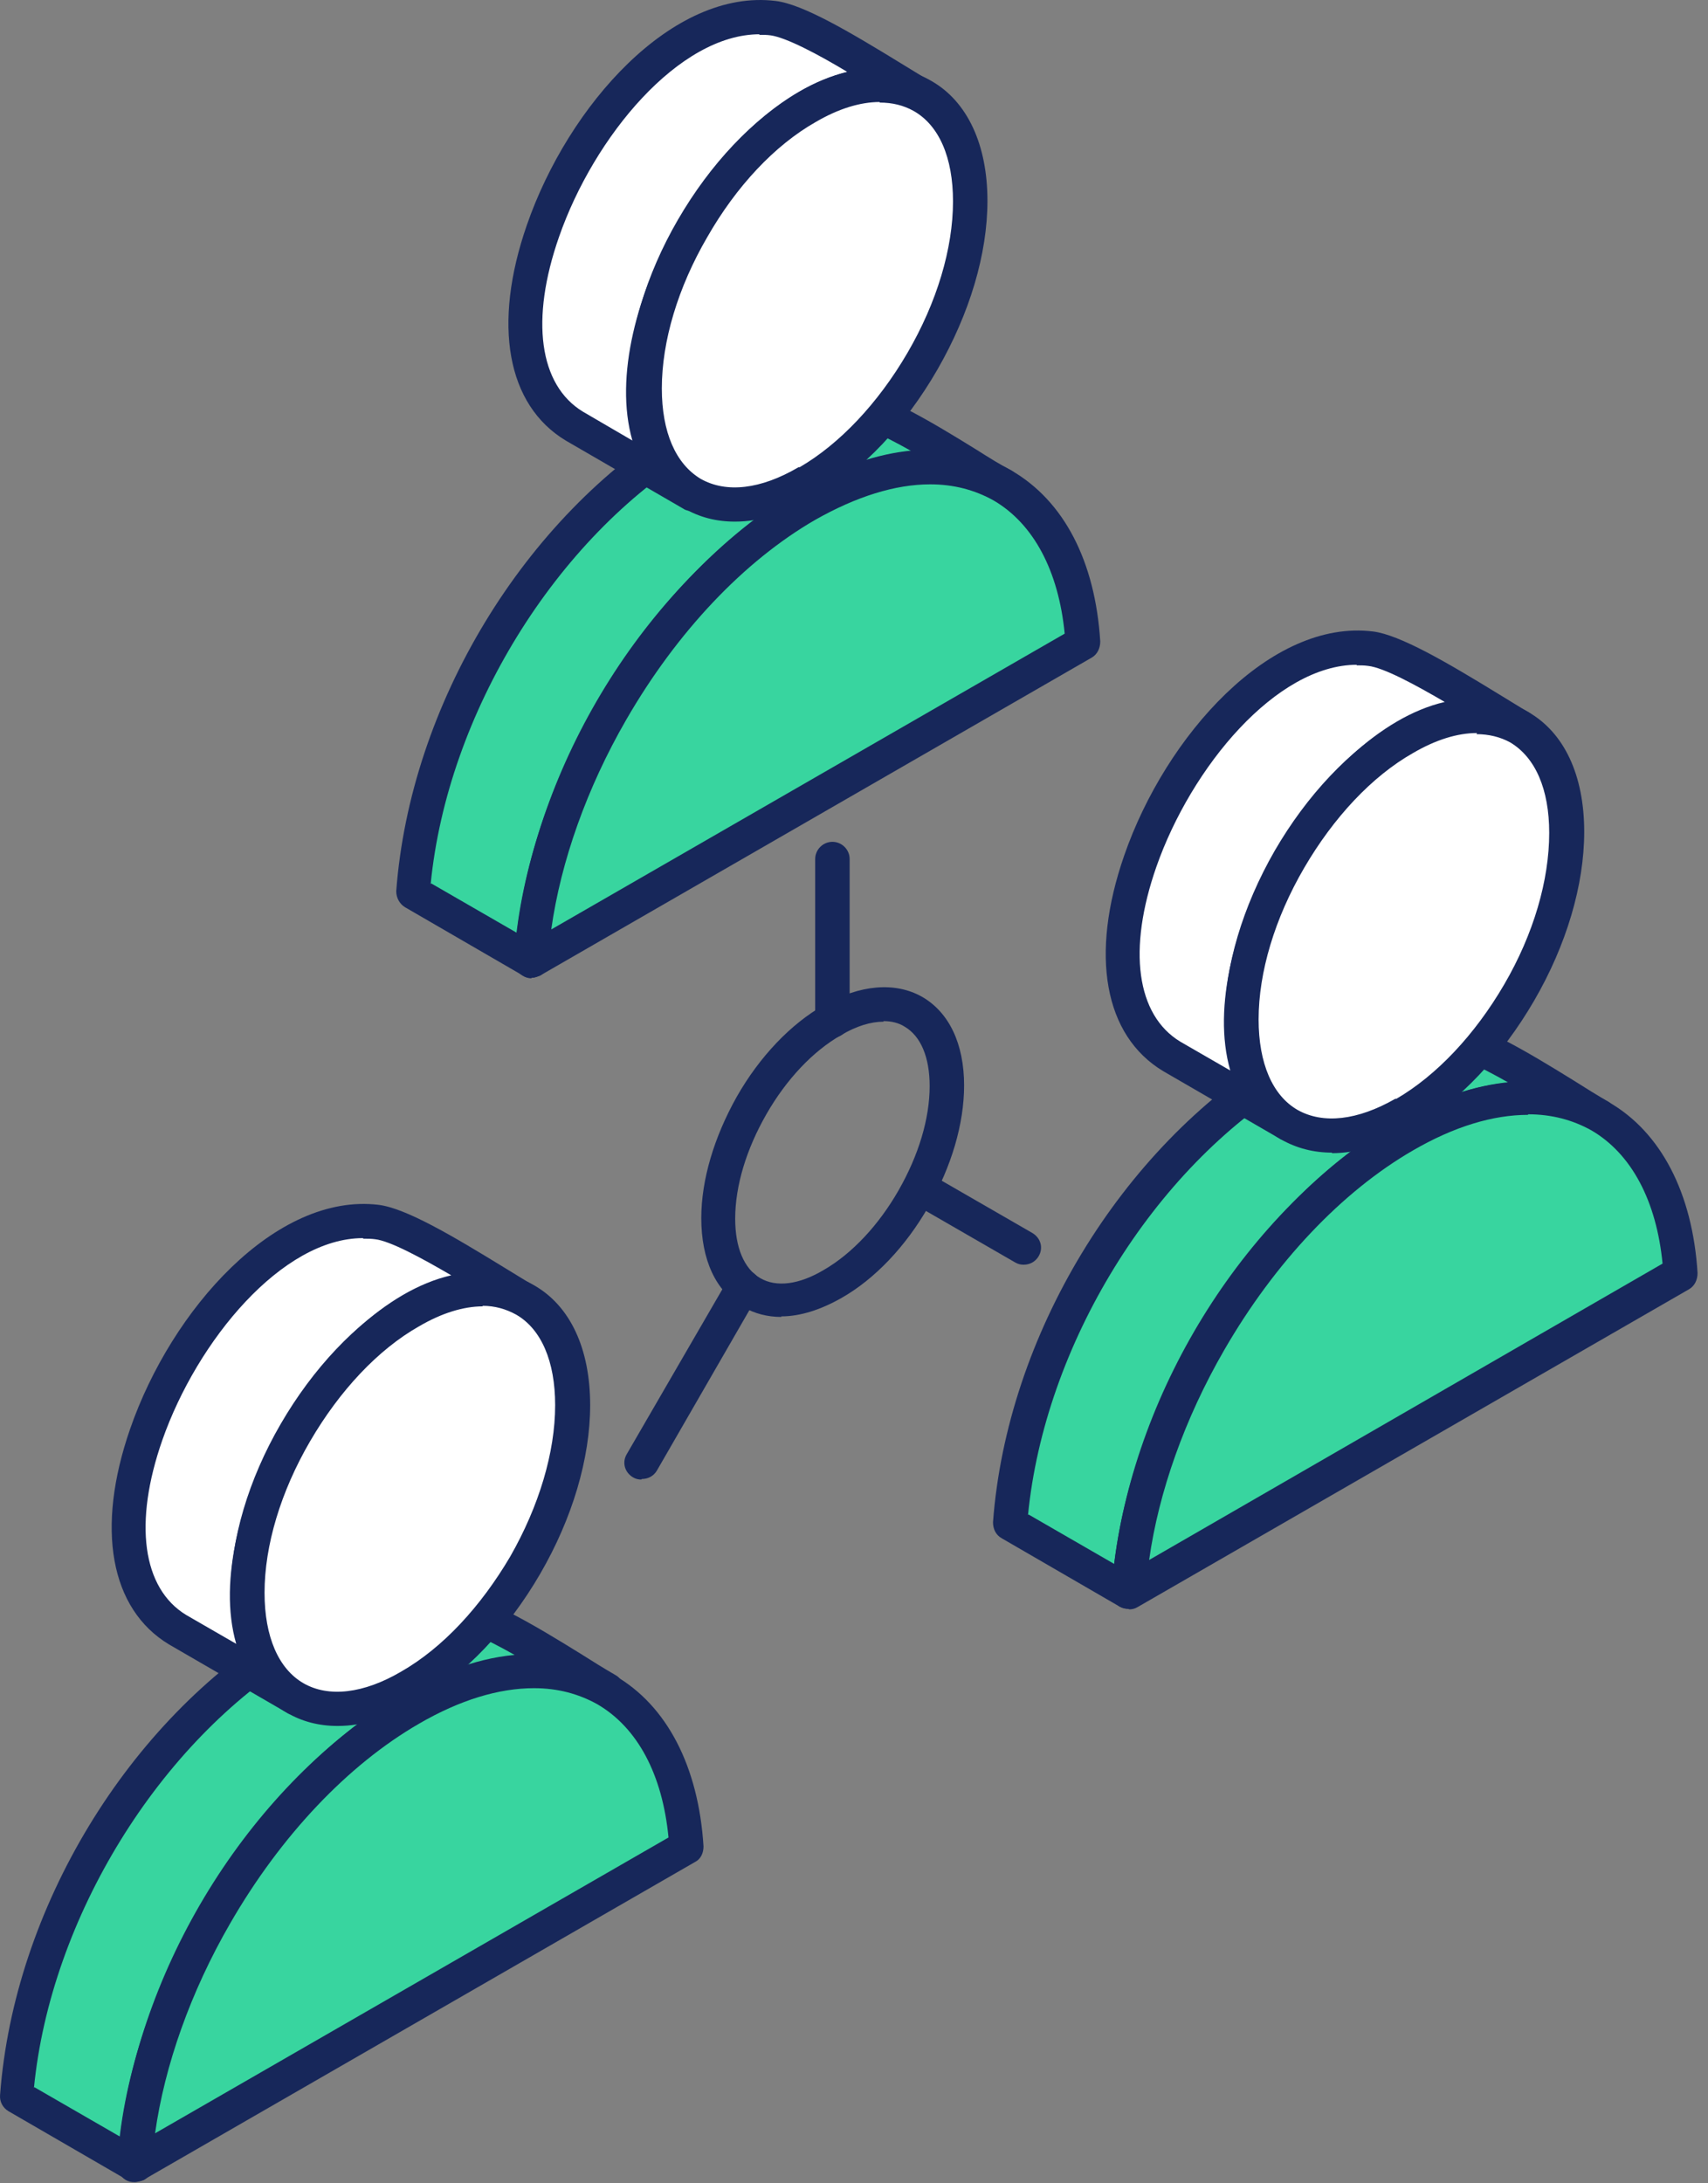 <svg width="133" height="170" viewBox="0 0 133 170" fill="none" xmlns="http://www.w3.org/2000/svg">
<rect x="0" y="0" width="133" height="170" fill="#808080" stroke="none"/>
<path fill-rule="evenodd" clip-rule="evenodd" d="M68.8 79.55C67.805 79.55 66.68 79.896 65.512 80.587C63.305 81.841 61.228 84.045 59.671 86.767C58.113 89.49 57.248 92.342 57.248 94.892C57.248 97.139 57.94 98.781 59.195 99.516C60.45 100.25 62.224 100.034 64.171 98.867C66.334 97.614 68.411 95.41 69.968 92.688C71.526 89.965 72.391 87.113 72.391 84.563C72.391 82.316 71.699 80.674 70.444 79.939C69.968 79.637 69.406 79.507 68.8 79.507V79.55ZM60.839 102.541C59.757 102.541 58.762 102.281 57.853 101.763C55.733 100.553 54.608 98.09 54.608 94.848C54.608 91.867 55.604 88.539 57.377 85.384C59.151 82.273 61.575 79.723 64.171 78.254C66.983 76.655 69.709 76.439 71.786 77.606C73.906 78.816 75.074 81.279 75.074 84.52C75.074 87.502 74.079 90.873 72.305 93.941C70.531 97.052 68.108 99.602 65.512 101.071C63.911 101.979 62.31 102.497 60.839 102.497V102.541Z" fill="#17275A"/>
<path fill-rule="evenodd" clip-rule="evenodd" d="M79.704 98.473C79.487 98.473 79.271 98.429 79.055 98.3L70.964 93.632C70.315 93.287 70.098 92.466 70.488 91.817C70.834 91.169 71.656 90.953 72.305 91.342L80.396 96.009C81.045 96.398 81.261 97.176 80.872 97.824C80.612 98.257 80.18 98.473 79.704 98.473Z" fill="#17275A"/>
<path fill-rule="evenodd" clip-rule="evenodd" d="M49.936 115.201C49.719 115.201 49.503 115.158 49.287 115.028C48.638 114.639 48.421 113.861 48.811 113.213L56.729 99.557C57.118 98.909 57.897 98.693 58.546 99.039C59.195 99.427 59.411 100.205 59.022 100.854L51.147 114.51C50.888 114.942 50.455 115.158 49.979 115.158L49.936 115.201Z" fill="#17275A"/>
<path fill-rule="evenodd" clip-rule="evenodd" d="M62.829 39.315C67.719 36.635 72.824 35.036 78.059 37.802C74.252 35.598 68.714 31.622 64.82 31.147C60.796 30.672 57.075 32.098 53.657 33.999C41.758 41.216 33.234 55.693 32.196 69.522L41.412 74.837C42.45 61.052 50.974 46.531 62.873 39.358L62.829 39.315Z" fill="#38D59F"/>
<path fill-rule="evenodd" clip-rule="evenodd" d="M33.58 68.786L40.244 72.632C41.974 58.846 50.585 45.191 62.137 38.19H62.18C64.69 36.764 67.719 35.424 70.964 35.121C68.67 33.825 66.377 32.745 64.603 32.529C60.709 32.053 56.988 33.695 54.262 35.208C43.272 41.863 34.835 55.605 33.537 68.829L33.58 68.786ZM41.368 76.132C41.109 76.132 40.893 76.089 40.719 75.96L31.547 70.644C31.114 70.385 30.855 69.909 30.855 69.391C31.936 54.871 40.849 40.221 52.964 32.874C56.123 31.146 60.32 29.244 64.993 29.849C68.324 30.281 72.435 32.788 76.069 35.035C77.021 35.64 77.93 36.202 78.752 36.634C79.358 36.98 79.617 37.801 79.271 38.449C78.925 39.054 78.103 39.313 77.497 38.968C73.473 36.85 69.319 37.282 63.565 40.437C52.315 47.265 43.791 61.439 42.753 74.879C42.753 75.355 42.45 75.744 42.061 75.96C41.844 76.046 41.628 76.132 41.455 76.132H41.368Z" fill="#17275A"/>
<path fill-rule="evenodd" clip-rule="evenodd" d="M62.829 39.312L53.657 33.997L62.829 39.312ZM71.786 7.463C69.017 5.864 62.743 1.672 60.233 1.369C47.729 -0.186 34.143 26.737 44.7 33.133L53.873 38.448C42.321 31.101 59.671 1.11 71.786 7.463Z" fill="white"/>
<path fill-rule="evenodd" clip-rule="evenodd" d="M59.151 2.668C52.878 2.668 46.258 10.619 43.532 18.441C41.282 24.88 41.974 29.98 45.392 32.054L49.243 34.301C47.815 29.331 49.633 22.676 52.791 17.231C55.95 11.743 60.882 6.773 65.988 5.606C63.695 4.223 61.228 2.927 60.017 2.754C59.714 2.711 59.411 2.711 59.108 2.711L59.151 2.668ZM53.873 39.789C53.657 39.789 53.397 39.746 53.224 39.617L44.051 34.301C39.465 31.535 38.34 25.269 41.022 17.534C44.267 8.156 52.402 -0.919 60.406 0.075C62.526 0.334 66.118 2.452 70.271 5.001C71.137 5.52 71.872 5.995 72.478 6.341C73.127 6.687 73.343 7.508 72.997 8.156C72.651 8.804 71.829 9.02 71.223 8.675C65.988 5.952 59.195 11.57 55.171 18.528C51.147 25.485 49.676 34.172 54.652 37.326C55.257 37.715 55.474 38.536 55.084 39.141C54.825 39.573 54.392 39.789 53.959 39.789H53.873ZM62.829 40.654C62.613 40.654 62.353 40.611 62.18 40.481L53.008 35.166C52.575 34.949 52.315 34.474 52.315 33.999C52.315 33.523 52.618 33.048 53.051 32.832C53.44 32.616 53.916 32.616 54.306 32.832L63.478 38.147C63.868 38.363 64.127 38.795 64.171 39.271C64.171 39.703 63.954 40.178 63.565 40.395C63.565 40.395 63.089 40.654 62.829 40.654Z" fill="#17275A"/>
<path fill-rule="evenodd" clip-rule="evenodd" d="M78.06 37.802C73.993 35.468 68.541 35.987 62.829 39.315C56.902 42.729 51.493 48.606 47.599 55.347C44.008 61.527 41.715 68.442 41.369 74.794L84.29 50.032C83.944 44.068 81.608 39.833 78.06 37.759V37.802Z" fill="#38D59F"/>
<path fill-rule="evenodd" clip-rule="evenodd" d="M72.435 37.712C69.709 37.712 66.68 38.663 63.478 40.478C57.94 43.676 52.705 49.207 48.767 56.035C45.695 61.35 43.662 67.098 42.926 72.37L82.906 49.337C82.43 44.453 80.483 40.78 77.367 38.965C75.896 38.144 74.252 37.712 72.435 37.712ZM41.369 76.173C41.109 76.173 40.893 76.087 40.676 75.957C40.244 75.698 40.027 75.223 40.027 74.747C40.417 68.351 42.667 61.264 46.474 54.695C50.671 47.478 56.253 41.601 62.18 38.144C68.368 34.557 74.252 34.039 78.752 36.632C82.862 39.008 85.285 43.719 85.675 49.942C85.675 50.46 85.458 50.936 85.026 51.195L42.061 75.957C42.061 75.957 41.628 76.13 41.412 76.13L41.369 76.173Z" fill="#17275A"/>
<path fill-rule="evenodd" clip-rule="evenodd" d="M62.829 37.539C66.334 35.508 69.493 32.051 71.786 28.119C74.079 24.143 75.507 19.692 75.507 15.673C75.507 11.654 74.079 8.801 71.786 7.505C69.493 6.165 66.334 6.381 62.829 8.369C59.325 10.4 56.166 13.858 53.873 17.833C51.58 21.809 50.152 26.26 50.152 30.279C50.152 34.298 51.58 37.151 53.873 38.447C56.166 39.743 59.325 39.571 62.829 37.539Z" fill="white"/>
<path fill-rule="evenodd" clip-rule="evenodd" d="M68.497 7.943C66.983 7.943 65.295 8.462 63.521 9.499C60.32 11.314 57.334 14.512 55.084 18.445C52.791 22.377 51.536 26.569 51.536 30.242C51.536 33.656 52.618 36.12 54.565 37.286C56.555 38.41 59.238 38.107 62.18 36.379C62.18 36.379 62.223 36.379 62.267 36.379C65.382 34.564 68.367 31.409 70.661 27.477C72.954 23.544 74.209 19.352 74.209 15.679C74.209 12.265 73.127 9.758 71.136 8.635C70.358 8.203 69.492 7.987 68.497 7.987V7.943ZM57.204 40.614C55.776 40.614 54.435 40.268 53.267 39.577C50.455 37.978 48.897 34.65 48.897 30.242C48.897 26.094 50.282 21.426 52.791 17.105C55.301 12.783 58.632 9.24 62.223 7.165C66.031 4.961 69.709 4.659 72.521 6.301C75.334 7.9 76.891 11.271 76.891 15.636C76.891 19.784 75.507 24.408 72.997 28.773C70.487 33.138 67.156 36.638 63.565 38.712C61.358 39.966 59.195 40.614 57.248 40.614H57.204Z" fill="#17275A"/>
<path fill-rule="evenodd" clip-rule="evenodd" d="M64.82 80.802C64.084 80.802 63.478 80.197 63.478 79.462V66.886C63.478 66.152 64.084 65.547 64.82 65.547C65.555 65.547 66.161 66.152 66.161 66.886V79.462C66.161 80.197 65.555 80.802 64.82 80.802Z" fill="#17275A"/>
<path fill-rule="evenodd" clip-rule="evenodd" d="M31.936 133.048C36.825 130.369 41.931 128.813 47.166 131.535C43.359 129.331 37.821 125.399 33.927 124.923C29.903 124.405 26.182 125.917 22.764 127.776C10.865 134.993 2.341 149.47 1.303 163.298L10.476 168.614C11.514 154.828 20.081 140.308 31.936 133.091V133.048Z" fill="#38D59F"/>
<path fill-rule="evenodd" clip-rule="evenodd" d="M2.687 162.52L9.351 166.366C11.081 152.538 19.692 138.925 31.244 131.924H31.287C33.797 130.498 36.782 129.158 40.071 128.856C37.777 127.559 35.484 126.479 33.754 126.263C29.816 125.744 26.138 127.43 23.369 128.942C12.422 135.597 3.942 149.34 2.644 162.563L2.687 162.52ZM10.476 169.867C10.259 169.867 10 169.824 9.826 169.694L0.654 164.379C0.221 164.119 -0.039 163.644 0.005 163.125C1.086 148.605 10 133.955 22.114 126.609C25.273 124.88 29.427 122.979 34.143 123.584C37.474 124.016 41.585 126.522 45.219 128.769C46.171 129.374 47.08 129.936 47.902 130.411C48.551 130.757 48.767 131.578 48.421 132.183C48.075 132.832 47.253 133.048 46.647 132.745C42.623 130.628 38.47 131.103 32.715 134.214C21.465 141.042 12.898 155.174 11.903 168.657C11.903 169.089 11.6 169.521 11.211 169.737C10.995 169.824 10.778 169.867 10.605 169.867H10.476Z" fill="#17275A"/>
<path fill-rule="evenodd" clip-rule="evenodd" d="M31.936 133.047L22.764 127.731L31.936 133.047ZM40.893 101.197C38.08 99.598 31.85 95.45 29.297 95.104C16.836 93.548 3.207 120.471 13.764 126.867L22.937 132.182C11.384 124.879 28.735 94.888 40.849 101.197H40.893Z" fill="white"/>
<path fill-rule="evenodd" clip-rule="evenodd" d="M28.259 96.404C21.985 96.404 15.365 104.356 12.639 112.134C10.389 118.573 11.081 123.673 14.499 125.747L18.393 127.994C16.966 123.025 18.783 116.369 21.941 110.924C25.1 105.436 30.032 100.466 35.138 99.299C32.845 97.96 30.379 96.62 29.21 96.49C28.907 96.447 28.605 96.447 28.302 96.447L28.259 96.404ZM22.98 133.526C22.764 133.526 22.504 133.483 22.331 133.353L13.158 128.038C8.572 125.272 7.447 119.006 10.129 111.27C13.374 101.892 21.509 92.86 29.47 93.811C31.59 94.07 35.181 96.188 39.335 98.738C40.2 99.256 40.936 99.732 41.542 100.077C42.191 100.423 42.407 101.244 42.061 101.892C41.715 102.497 40.893 102.757 40.287 102.411C35.051 99.645 28.259 105.306 24.235 112.264C20.211 119.222 18.74 127.908 23.715 131.106C24.321 131.495 24.494 132.316 24.148 132.921C23.888 133.31 23.456 133.569 23.023 133.569L22.98 133.526ZM31.936 134.39C31.72 134.39 31.503 134.304 31.287 134.217L22.114 128.902C21.725 128.686 21.465 128.254 21.465 127.821C21.465 127.389 21.639 126.957 21.985 126.698C22.417 126.395 22.98 126.352 23.456 126.611L32.629 131.927C33.018 132.143 33.278 132.575 33.278 133.05C33.278 133.526 33.061 133.958 32.672 134.174C32.672 134.174 32.196 134.433 31.936 134.433V134.39Z" fill="#17275A"/>
<path fill-rule="evenodd" clip-rule="evenodd" d="M47.167 131.539C43.099 129.206 37.648 129.768 31.936 133.052C26.009 136.466 20.643 142.386 16.706 149.085C13.115 155.264 10.822 162.179 10.476 168.531L53.44 143.769C53.094 137.806 50.758 133.57 47.167 131.496V131.539Z" fill="#38D59F"/>
<path fill-rule="evenodd" clip-rule="evenodd" d="M41.585 131.446C38.859 131.446 35.83 132.353 32.629 134.212C27.09 137.409 21.855 142.941 17.918 149.769C14.846 155.084 12.812 160.832 12.076 166.104L52.056 143.071C51.58 138.144 49.633 134.514 46.517 132.699C45.046 131.878 43.402 131.446 41.585 131.446ZM10.476 169.907C10.216 169.907 10 169.864 9.783 169.734C9.351 169.475 9.134 169 9.134 168.524C9.48 162.172 11.774 155.041 15.581 148.473C19.778 141.256 25.36 135.378 31.287 131.964C37.475 128.378 43.359 127.859 47.859 130.452C51.926 132.785 54.392 137.539 54.782 143.762C54.782 144.281 54.565 144.756 54.133 144.972L11.168 169.734C11.168 169.734 10.735 169.907 10.519 169.907H10.476Z" fill="#17275A"/>
<path fill-rule="evenodd" clip-rule="evenodd" d="M31.936 131.319C35.398 129.288 38.556 125.831 40.849 121.898C43.143 117.922 44.57 113.471 44.57 109.452C44.57 105.433 43.143 102.581 40.849 101.241C38.556 99.945 35.398 100.118 31.893 102.149C28.388 104.18 25.23 107.637 22.937 111.613C20.643 115.589 19.216 120.04 19.216 124.059C19.216 128.078 20.643 130.93 22.937 132.226C25.23 133.566 28.388 133.35 31.893 131.362L31.936 131.319Z" fill="white"/>
<path fill-rule="evenodd" clip-rule="evenodd" d="M37.604 101.717C36.09 101.717 34.402 102.235 32.628 103.272C29.427 105.088 26.441 108.285 24.148 112.218C21.855 116.151 20.6 120.342 20.6 124.016C20.6 127.43 21.682 129.936 23.629 131.06C25.576 132.183 28.302 131.881 31.244 130.152C34.489 128.294 37.431 125.096 39.724 121.207C41.974 117.274 43.229 113.082 43.229 109.409C43.229 105.995 42.147 103.489 40.2 102.365C39.421 101.933 38.556 101.674 37.561 101.674L37.604 101.717ZM26.268 134.387C24.84 134.387 23.499 134.042 22.331 133.35C19.518 131.751 17.961 128.424 17.961 124.016C17.961 119.867 19.345 115.2 21.855 110.878C24.364 106.557 27.696 103.013 31.287 100.939C35.095 98.735 38.729 98.432 41.585 100.075C44.397 101.674 45.955 105.001 45.955 109.409C45.955 113.558 44.57 118.225 42.061 122.546C39.551 126.868 36.22 130.368 32.628 132.443C30.422 133.739 28.258 134.387 26.311 134.387H26.268Z" fill="#17275A"/>
<path fill-rule="evenodd" clip-rule="evenodd" d="M109.342 88.451C114.231 85.771 119.337 84.215 124.572 86.938C120.765 84.734 115.226 80.801 111.332 80.283C107.352 79.764 103.587 81.277 100.169 83.135C88.271 90.352 79.747 104.829 78.709 118.658L87.881 123.973C88.92 110.188 97.487 95.667 109.342 88.451Z" fill="#38D59F"/>
<path fill-rule="evenodd" clip-rule="evenodd" d="M80.093 117.923L86.756 121.769C88.487 107.94 97.097 94.284 108.65 87.327C108.65 87.327 108.65 87.327 108.693 87.327C111.203 85.944 114.188 84.561 117.476 84.302C115.183 83.005 112.89 81.882 111.159 81.665C107.222 81.19 103.544 82.832 100.775 84.345C89.785 91 81.348 104.742 80.05 117.966L80.093 117.923ZM87.881 125.269C87.622 125.269 87.405 125.226 87.189 125.097L78.016 119.781C77.54 119.522 77.324 119.046 77.324 118.528C78.406 104.008 87.319 89.358 99.434 81.968C102.592 80.239 106.746 78.338 111.462 78.943C114.794 79.375 118.904 81.882 122.539 84.129C123.491 84.734 124.399 85.296 125.221 85.771C125.827 86.117 126.087 86.938 125.74 87.543C125.394 88.191 124.572 88.407 123.967 88.061C119.943 85.987 115.789 86.419 110.034 89.531C98.785 96.359 90.261 110.533 89.223 123.973C89.223 124.448 88.92 124.837 88.53 125.053C88.314 125.14 88.098 125.183 87.925 125.183L87.881 125.269Z" fill="#17275A"/>
<path fill-rule="evenodd" clip-rule="evenodd" d="M109.342 88.406L100.169 83.134L109.342 88.406ZM118.255 56.556C115.486 54.958 109.256 50.809 106.703 50.463C94.242 48.907 80.656 75.831 91.17 82.226L100.342 87.542C88.79 80.238 106.14 50.247 118.255 56.556Z" fill="white"/>
<path fill-rule="evenodd" clip-rule="evenodd" d="M105.664 51.761C99.39 51.761 92.77 59.713 90.045 67.492C87.795 73.931 88.487 79.03 91.905 81.105L95.799 83.352C94.371 78.382 96.189 71.727 99.347 66.282C102.506 60.793 107.438 55.824 112.501 54.657C110.207 53.317 107.741 51.977 106.53 51.848C106.227 51.805 105.924 51.805 105.621 51.805L105.664 51.761ZM100.386 88.883C100.169 88.883 99.953 88.797 99.737 88.71L90.564 83.395C85.977 80.629 84.853 74.363 87.535 66.627C90.78 57.25 98.958 48.175 106.919 49.169C108.996 49.428 112.63 51.545 116.784 54.095C117.649 54.614 118.385 55.089 118.991 55.435C119.64 55.781 119.856 56.602 119.51 57.207C119.164 57.855 118.342 58.071 117.736 57.768C112.544 55.046 105.707 60.664 101.684 67.621C97.66 74.579 96.189 83.308 101.164 86.463C101.77 86.852 101.986 87.673 101.597 88.278C101.337 88.667 100.905 88.926 100.472 88.926L100.386 88.883ZM109.342 89.748C109.082 89.748 108.866 89.661 108.693 89.575L99.52 84.259C99.088 84.043 98.828 83.568 98.828 83.049C98.828 82.574 99.131 82.142 99.564 81.926C99.953 81.71 100.429 81.753 100.818 81.926L109.991 87.241C110.38 87.5 110.64 87.889 110.64 88.365C110.64 88.84 110.424 89.272 110.034 89.531C109.818 89.704 109.558 89.791 109.299 89.791L109.342 89.748Z" fill="#17275A"/>
<path fill-rule="evenodd" clip-rule="evenodd" d="M124.572 86.938C120.505 84.604 115.053 85.166 109.342 88.45C103.414 91.864 98.006 97.742 94.112 104.483C90.521 110.663 88.228 117.577 87.838 123.93L130.803 99.168C130.457 93.204 128.12 88.969 124.529 86.938H124.572Z" fill="#38D59F"/>
<path fill-rule="evenodd" clip-rule="evenodd" d="M118.991 86.805C116.265 86.805 113.236 87.713 110.034 89.571C104.496 92.769 99.261 98.3 95.323 105.128C92.251 110.444 90.218 116.191 89.482 121.464L129.462 98.387C128.986 93.504 127.039 89.83 123.923 88.015C122.452 87.194 120.808 86.762 118.991 86.762V86.805ZM87.881 125.267C87.622 125.267 87.405 125.18 87.189 125.094C86.756 124.834 86.54 124.359 86.583 123.884C86.93 117.488 89.223 110.401 92.987 103.832C97.184 96.615 102.722 90.738 108.693 87.324C114.88 83.737 120.765 83.218 125.265 85.811C129.332 88.145 131.798 92.898 132.187 99.121C132.187 99.64 131.971 100.115 131.538 100.375L88.574 125.137C88.357 125.267 88.141 125.31 87.925 125.31L87.881 125.267Z" fill="#17275A"/>
<path fill-rule="evenodd" clip-rule="evenodd" d="M109.342 86.676C112.847 84.645 116.005 81.188 118.255 77.255C120.548 73.28 121.976 68.829 121.976 64.766C121.976 60.704 120.548 57.895 118.255 56.599C115.962 55.259 112.803 55.475 109.299 57.463C105.794 59.494 102.636 62.951 100.342 66.884C98.049 70.86 96.621 75.311 96.621 79.33C96.621 83.349 98.049 86.201 100.342 87.498C102.636 88.837 105.794 88.621 109.299 86.633L109.342 86.676Z" fill="white"/>
<path fill-rule="evenodd" clip-rule="evenodd" d="M115.01 57.076C113.496 57.076 111.808 57.595 110.034 58.632C106.833 60.447 103.847 63.645 101.554 67.577C99.261 71.51 98.006 75.702 98.006 79.375C98.006 82.789 99.088 85.296 101.035 86.419C103.025 87.543 105.708 87.24 108.65 85.555C108.65 85.555 108.65 85.555 108.736 85.555C111.852 83.74 114.837 80.585 117.13 76.653C119.424 72.72 120.635 68.528 120.635 64.855C120.635 61.441 119.553 58.978 117.606 57.811C116.827 57.379 115.919 57.163 114.967 57.163L115.01 57.076ZM103.717 89.747C102.29 89.747 100.948 89.401 99.737 88.71C96.924 87.067 95.367 83.783 95.367 79.375C95.367 75.27 96.751 70.602 99.261 66.238C101.77 61.916 105.102 58.373 108.693 56.298C112.501 54.094 116.178 53.792 118.991 55.434C121.803 57.033 123.361 60.361 123.361 64.768C123.361 68.917 121.976 73.584 119.467 77.906C116.957 82.227 113.626 85.771 110.034 87.845C107.828 89.142 105.664 89.79 103.717 89.79V89.747Z" fill="#17275A"/>
</svg>
